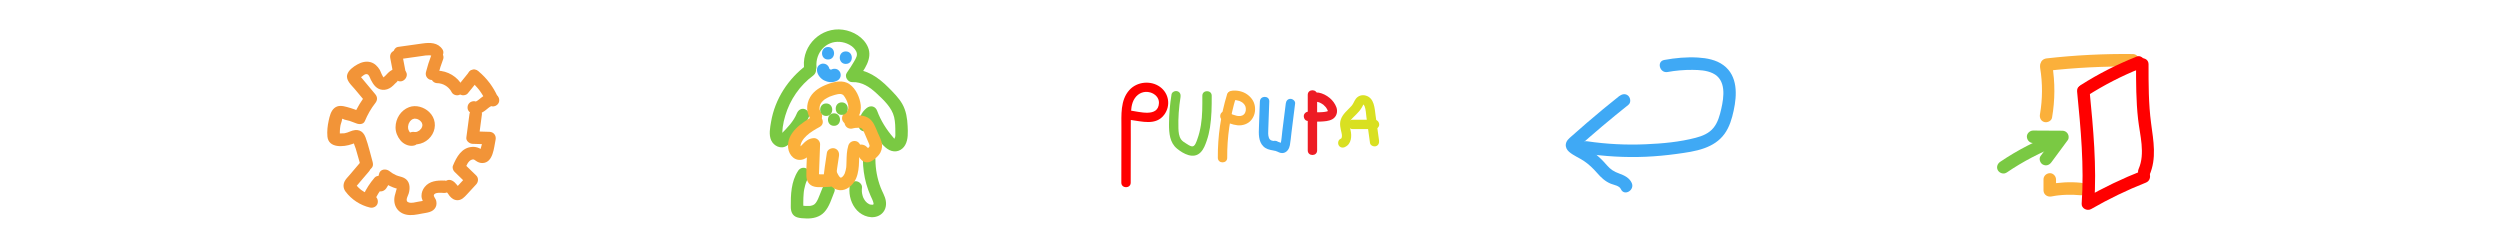 <?xml version="1.0" encoding="UTF-8"?>
<svg id="_レイヤー_1" data-name="レイヤー 1" xmlns="http://www.w3.org/2000/svg" viewBox="0 0 600 60">
  <defs>
    <style>
      .cls-1 {
        fill: #ed1c24;
      }

      .cls-1, .cls-2, .cls-3, .cls-4, .cls-5, .cls-6, .cls-7 {
        stroke-width: 0px;
      }

      .cls-2 {
        fill: #fbb03b;
      }

      .cls-3 {
        fill: #3fa9f5;
      }

      .cls-4 {
        fill: #7ac943;
      }

      .cls-5 {
        fill: #d9e021;
      }

      .cls-6 {
        fill: red;
      }

      .cls-7 {
        fill: #f29438;
      }
    </style>
  </defs>
  <g>
    <path class="cls-2" d="M492.49,28.23c.73-4.22.74-8.46.05-12.69-.13-.8-1.12-1.25-1.85-1.05-.85.23-1.18,1.04-1.05,1.85.6,3.66.58,7.45-.05,11.1-.14.8.21,1.62,1.05,1.85.72.2,1.71-.25,1.85-1.05h0Z"/>
    <path class="cls-2" d="M491.22,17.01c6.85-.78,13.74-1.12,20.64-1.04,1.93.02,1.93-2.98,0-3-6.89-.08-13.78.26-20.64,1.04-.81.09-1.49.62-1.5,1.5,0,.74.7,1.59,1.5,1.5h0Z"/>
    <path class="cls-2" d="M490.44,43.05v2.65c.02,1.03.96,1.63,1.91,1.45.31-.06.61-.11.92-.16.17-.03.33-.05.5-.07-.27.04.1-.01.17-.02.6-.07,1.19-.12,1.79-.14,1.22-.05,2.45-.02,3.66.1.78.08,1.53-.74,1.5-1.5-.04-.88-.66-1.42-1.5-1.5-2.62-.26-5.26-.1-7.84.4l1.9,1.45v-2.65c-.01-.78-.7-1.54-1.51-1.5s-1.5.66-1.5,1.5h0Z"/>
    <path class="cls-4" d="M481.56,41.44c3.98-2.71,8.26-4.95,12.77-6.64.76-.28,1.28-1.01,1.05-1.85-.2-.73-1.08-1.33-1.85-1.05-4.76,1.78-9.29,4.09-13.49,6.94-.67.45-.97,1.32-.54,2.05.39.66,1.38,1,2.05.54h0Z"/>
    <path class="cls-4" d="M487.96,34.33l7.02.04-1.3-2.26c-1.31,1.78-2.63,3.55-3.94,5.33-.47.63-.13,1.7.54,2.05.78.41,1.55.14,2.05-.54,1.31-1.78,2.63-3.55,3.94-5.33.31-.42.25-1.09,0-1.51-.27-.46-.77-.74-1.3-.74l-7.02-.04c-.78,0-1.54.69-1.5,1.5s.66,1.49,1.5,1.5h0Z"/>
    <path class="cls-6" d="M512.86,13.56c-4.69,1.86-9.19,4.13-13.45,6.84-1.62,1.03-.12,3.63,1.51,2.59,4.03-2.57,8.29-4.77,12.73-6.54.75-.3,1.28-1,1.05-1.85-.2-.72-1.09-1.35-1.85-1.05h0Z"/>
    <path class="cls-6" d="M498.5,21.92c.88,8.96,1.73,17.95,1.1,26.96-.08,1.16,1.33,1.83,2.26,1.3,4.22-2.43,8.61-4.56,13.15-6.35,1.78-.7,1-3.6-.8-2.89-4.78,1.88-9.41,4.09-13.86,6.65l2.26,1.3c.63-9-.23-18-1.1-26.96-.19-1.9-3.19-1.92-3,0h0Z"/>
    <path class="cls-6" d="M512.65,15.44c0,4.39,0,8.8.49,13.17.43,3.83,1.76,8.23.13,11.94-.77,1.75,1.81,3.28,2.59,1.51,1.79-4.07.96-8.24.4-12.49-.62-4.68-.61-9.42-.61-14.14,0-1.93-3-1.93-3,0h0Z"/>
  </g>
  <g>
    <path class="cls-4" d="M195.95,15.97c-.24-3.26,2.22-6.18,5.6-5.92,1.48.11,3.22.88,3.93,2.26.46.9-.03,1.63-.48,2.42-.54.94-1.13,1.84-1.75,2.72-.66.93.22,2.3,1.3,2.26,2.33-.1,4.22,1.2,5.86,2.73s3.63,3.35,4.18,5.66c.28,1.19.29,2.44.29,3.66,0,.39.07,1-.14,1.35-.16.28-.03.26-.35-.11-1.66-1.92-2.99-4.02-3.88-6.41-.42-1.13-1.59-1.39-2.51-.66-1.28,1.02-1.93,2.53-1.94,4.15,0,1.93,2.99,1.93,3,0,0-.9.36-1.48,1.06-2.03l-2.51-.66c.63,1.69,1.4,3.32,2.39,4.83.88,1.35,1.97,3.05,3.45,3.79s3.03.15,3.79-1.2.66-3.08.59-4.56c-.08-1.82-.36-3.67-1.27-5.28-.84-1.48-2.14-2.76-3.33-3.96-2.35-2.36-5.22-4.45-8.7-4.31l1.3,2.26c1.53-2.15,3.64-4.87,2.49-7.62-1-2.39-3.55-3.87-6.03-4.21-5.17-.71-9.73,3.64-9.34,8.84.14,1.91,3.14,1.93,3,0h0Z"/>
    <path class="cls-4" d="M193.61,15.6c-4.43,3.27-7.62,8.16-8.55,13.62-.24,1.4-.59,3.12.03,4.47s2.34,2.2,3.72,1.31c1.12-.72,2.09-1.99,2.93-3.02,1-1.22,1.81-2.49,2.4-3.96.3-.75-.33-1.65-1.05-1.85-.86-.24-1.54.29-1.85,1.05-.78,1.91-2.29,3.46-3.72,4.9-.12.12-.24.25-.36.36l.55-.09c.05-.06.02-.1.03-.28.04-.53.05-1.06.12-1.6.12-.95.34-1.89.62-2.8,1.12-3.76,3.47-7.2,6.63-9.53.65-.48.98-1.3.54-2.05-.38-.64-1.4-1.02-2.05-.54h0Z"/>
    <path class="cls-4" d="M191.54,41.01c-1.68,2.56-1.78,5.72-1.75,8.68.01,1.1.37,2.08,1.49,2.46.67.23,1.53.25,2.24.28,1.56.06,3.21-.32,4.3-1.5,1.25-1.35,1.77-3.28,2.45-4.95.29-.73-.32-1.68-1.05-1.85-.87-.2-1.53.27-1.85,1.05-.17.42-.34.85-.51,1.27-.09.21-.17.42-.26.64-.02.04-.25.6-.13.33-.13.31-.27.61-.44.9-.09.16-.19.32-.31.47.18-.23-.19.18-.23.21-.13.11-.14.12-.03.03-.06.04-.11.08-.17.11-.07.04-.48.2-.19.11-.17.06-.35.1-.52.14-.18.03-.18.03,0,.01-.09.01-.19.02-.28.02-.7.05-1.43,0-2.13-.12.18.03.19.02.02,0,.27.11.47.31.58.58.02.2.03.21.02.04,0-.1,0-.2,0-.3,0-.35,0-.7,0-1.05,0-.75.03-1.5.1-2.25,0-.05.08-.63.03-.34.03-.19.06-.39.1-.58.06-.34.14-.67.24-1,.23-.78.38-1.13.87-1.89.43-.66.15-1.69-.54-2.05-.75-.4-1.59-.16-2.05.54h0Z"/>
    <path class="cls-4" d="M203.89,44.99c-.19,1.97.44,4.05,1.79,5.5s3.8,2.25,5.59,1.07c1.14-.75,1.55-2.06,1.32-3.38-.19-1.12-.83-2.11-1.23-3.16-.82-2.15-1.24-4.39-1.26-6.69-.01-1.93-3.01-1.93-3,0s.28,3.93.81,5.82c.27.97.63,1.91,1.03,2.84.27.63.68,1.34.73,1.96,0,.04-.14.24,0,.06-.13.12-.14.13-.04.03l-.13.07c.31.01-.34.04-.16.02.09-.01-.34,0-.42-.02.26.04-.21-.07-.21-.07-.27-.09.02.03-.22-.11-.37-.21-.41-.25-.7-.56-.13-.13-.27-.33-.43-.61-.22-.39-.23-.44-.35-.86-.18-.65-.21-1.14-.13-1.91s-.75-1.5-1.5-1.5c-.88,0-1.42.69-1.5,1.5h0Z"/>
    <path class="cls-3" d="M198.73,14.28c1.93,0,1.93-3,0-3s-1.93,3,0,3h0Z"/>
    <path class="cls-3" d="M202.99,15.34c1.93,0,1.93-3,0-3s-1.93,3,0,3h0Z"/>
    <path class="cls-3" d="M196.11,17.19c.2.92.92,1.77,1.77,2.15.51.23,1,.38,1.57.38s1.1-.15,1.58-.42c.33-.18.59-.54.69-.9s.05-.84-.15-1.16-.51-.6-.9-.69-.8-.05-1.16.15c-.06.03-.12.06-.18.09l.36-.15c-.13.05-.27.09-.41.11l.4-.05c-.17.02-.33.02-.49,0l.4.05c-.18-.03-.35-.07-.51-.14l.36.15c-.16-.07-.32-.16-.46-.27l.3.23c-.13-.1-.25-.22-.35-.35l.23.3c-.09-.11-.16-.24-.21-.37l.15.36c-.04-.09-.07-.19-.09-.29-.08-.36-.38-.72-.69-.9s-.8-.27-1.16-.15-.71.34-.9.69c-.19.37-.24.75-.15,1.16h0Z"/>
    <path class="cls-2" d="M196.86,26.73c.2.25-.08-.17-.11-.23.16.3-.03-.17-.06-.24-.03-.17-.03-.17,0,.02,0-.09-.01-.17-.01-.26,0-.08.06-.61,0-.25.03-.17.07-.35.12-.51.03-.08.06-.17.09-.25-.07.15-.06.15.01,0,.07-.11.12-.23.2-.34.05-.07.1-.15.15-.22-.09.12-.08.12.04-.02.14-.13.28-.27.42-.41.14-.11.15-.12.04-.04.08-.06.16-.11.24-.17.33-.22.68-.4,1.03-.57.3-.15-.1.03.19-.08.19-.07.37-.14.56-.2.38-.13.77-.25,1.17-.33.1-.02.2-.04.31-.06-.14.01-.12.01.06,0,.2-.01.41-.03.61,0-.36-.04.32.11.15.05s.41.26.13.05c.15.11.28.26.4.4-.17-.2.15.23.18.28.1.16.19.33.28.5.05.1.1.2.15.3.07.17.09.2.05.1.15.36.26.74.33,1.12-.03-.17.02.35.02.42,0,.1,0,.2-.02.3.03-.18.02-.19,0-.01-.02.06-.2.57-.06.26-.07.16-.16.31-.26.45.18-.26-.14.12-.2.17.25-.21-.17.07-.24.1-.71.33-.95,1.41-.54,2.05.47.73,1.29.89,2.05.54,1.63-.76,2.42-2.72,2.23-4.44-.21-1.84-1.13-3.88-2.67-4.99s-3.64-.63-5.28-.02-3.26,1.53-4.17,3.08c-1.06,1.79-.99,3.98.32,5.6.49.61,1.61.55,2.12,0,.6-.65.53-1.47,0-2.12h0Z"/>
    <path class="cls-2" d="M195.2,27.87c-2.73,1.53-6.47,3.99-6.05,7.63.21,1.83,1.76,3.4,3.69,2.72.69-.24,1.22-.74,1.71-1.26.21-.23.41-.46.64-.67.08-.07.07-.07-.02,0,.06-.04.12-.08.18-.11.09-.05.08-.05-.05,0,.17-.04.18-.05.01,0l-1.5-1.5c-.09,2.49-.33,5.02-.28,7.52.02,1.22.62,2.27,1.86,2.58,1.12.29,2.49.07,3.64.06.88,0,1.4-.69,1.5-1.5.23-1.96.51-3.92.82-5.88.13-.8-.21-1.61-1.05-1.85-.71-.2-1.72.24-1.85,1.05-.35,2.22-.66,4.44-.92,6.67l1.5-1.5c-.44,0-.89,0-1.33.01-.27,0-.53,0-.8,0-.15,0-.53-.07-.63,0-.15.11,0-.03.1.17.29.58.17.34.17.06,0-.5.04-1,.06-1.51.07-1.97.15-3.94.22-5.91.03-.78-.71-1.54-1.5-1.5-1.28.06-2.1.82-2.93,1.72-.15.16-.31.33-.48.48-.13.11.13-.09-.09.05.19-.12-.06-.03.05-.02.07,0,.34.13.36.13-.07.01-.1-.3-.1-.37-.02-.38.1-.77.35-1.22.28-.51.64-.93,1.06-1.32.94-.89,2.08-1.53,3.2-2.15,1.68-.94.17-3.54-1.51-2.59h0Z"/>
    <path class="cls-2" d="M198.19,42.72c.56,1.21,1.37,2.41,2.72,2.81,1.65.5,3.21-.56,4.1-1.88.75-1.11,1-2.5,1.11-3.81.12-1.5-.02-2.81.38-4.11.23-.75-.27-1.67-1.05-1.85-.81-.18-1.6.24-1.85,1.05-.38,1.23-.41,2.54-.44,3.82,0,.3-.02.59-.03.89,0,.11-.01.22-.02.34,0,.03-.05.48,0,.14-.07.49-.19.97-.35,1.44-.09.26.06-.07-.03.07-.06.09-.1.2-.15.29-.07.11-.14.22-.21.33.18-.25-.08.07-.11.1-.02.02-.29.25-.17.16s-.18.11-.21.12c.22-.11-.12.03-.18.04.27-.05-.25-.12.14,0-.06-.02-.3-.15-.14-.04.18.13-.07-.07-.12-.09.28.17.02,0-.05-.07-.03-.03-.24-.29-.12-.13s-.07-.12-.1-.15c-.07-.11-.13-.21-.19-.32-.12-.22-.23-.44-.33-.66-.33-.71-1.42-.95-2.05-.54-.74.48-.89,1.29-.54,2.05h0Z"/>
    <path class="cls-2" d="M204.58,30.83c.16-.03.31-.06.47-.09.08-.01.16-.03.24-.04-.2.02-.21.03-.04,0,.28-.03.56-.05.84-.04.08,0,.16,0,.24.01.17.02.16.01-.05,0,.05-.01.41.07.44.11l-.15-.07c.07.03.13.06.2.1.07.04.13.08.19.12-.15-.12-.17-.12-.04,0,.12.13.12.13.03.01.05.08.1.15.15.23.07.12.13.24.19.37.17.37.32.74.48,1.11.15.34.3.68.44,1.03.08.2.17.39.25.59.08.18.08.2.03.06.03.07.05.14.08.2.06.16.11.32.14.48-.02-.16-.02-.16,0,.03-.01.2,0,.19,0-.02-.05.16-.04.15.03-.02-.02.05-.05.11-.08.16-.04.08-.31.38-.08.14-.23.25-.48.47-.73.69l-.1.08c.14-.1.14-.11,0-.01.22-.1.45-.12.68-.05.25.12.31.14.18.07.21.17.26.2.14.1-.1-.11-.07-.07.09.13,0,0-.13-.18-.13-.19-.17-.25-.33-.51-.54-.74-.48-.53-1.32-.87-2.02-.58s-1.32,1.01-1.05,1.85c.22.69,1.07,1.37,1.85,1.05.14-.06.1,0-.22,0-.15,0-.29-.03-.42-.09s-.23-.12-.34-.21c.03.03.06.07.09.1-.11-.12-.19-.27-.06-.07.06.09.11.18.17.26.37.53.81,1.05,1.47,1.21.98.24,1.72-.27,2.43-.87.48-.4.96-.89,1.25-1.46.4-.82.49-1.68.24-2.56-.22-.76-.6-1.48-.91-2.2-.57-1.33-1.04-2.86-2.4-3.6s-2.97-.56-4.45-.26c-.77.15-1.28,1.11-1.05,1.85.26.82,1.02,1.21,1.85,1.05h0Z"/>
    <path class="cls-4" d="M198.29,27.83c1.93,0,1.93-3,0-3s-1.93,3,0,3h0Z"/>
    <path class="cls-4" d="M202.02,27.57c1.93,0,1.93-3,0-3s-1.93,3,0,3h0Z"/>
    <path class="cls-4" d="M200.16,30.2c1.93,0,1.93-3,0-3s-1.93,3,0,3h0Z"/>
  </g>
  <g>
    <path class="cls-6" d="M271.37,43.84c0-3.57.01-7.14.02-10.71,0-1.73-.02-3.46.01-5.18.03-1.48.09-3.14.97-4.4s2.27-1.76,3.68-1.37c1.15.32,2.14,1.27,2.1,2.52-.13,3.58-4.78,2.09-6.94,1.81-1.43-.18-1.42,2.07,0,2.25,2.82.36,6.23,1.46,8.22-1.25,1.58-2.15,1.13-5.11-1.04-6.67s-5.48-1.3-7.35.78c-2.2,2.44-1.89,6.01-1.9,9.06,0,4.39-.01,8.78-.02,13.16,0,1.45,2.25,1.45,2.25,0h0Z"/>
    <path class="cls-4" d="M281.16,22.69c-.38,2.38-.6,4.77-.6,7.18,0,2.09.18,4.36,1.9,5.78,1.52,1.26,4,2.64,5.69.91.73-.74,1.11-1.78,1.45-2.75.36-1.03.62-2.11.79-3.19.4-2.53.43-5.09.42-7.65,0-1.45-2.25-1.45-2.25,0,0,2.35.04,4.73-.34,7.05-.19,1.16-.46,2.31-.87,3.41-.21.56-.55,1.81-1.3,1.7-.48-.07-.99-.45-1.4-.7s-.85-.52-1.15-.92c-.57-.76-.65-1.81-.68-2.73-.08-2.51.12-5.04.51-7.51.1-.6-.15-1.21-.79-1.38-.54-.15-1.29.18-1.38.79h0Z"/>
    <path class="cls-2" d="M294.48,22.7c-1.5,4.91-2.24,10.05-2.2,15.18.01,1.45,2.26,1.45,2.25,0-.04-4.95.67-9.85,2.12-14.58.42-1.39-1.75-1.98-2.17-.6h0Z"/>
    <path class="cls-3" d="M302.37,24.35c-.07,2.04-.15,4.07-.22,6.11-.06,1.59-.17,3.47,1.07,4.68.64.63,1.46.82,2.31.96.39.06.74.13,1.09.31.46.24.96.42,1.49.28.84-.22,1.31-1.03,1.46-1.83.18-.99.26-2,.38-3,.29-2.34.59-4.68.88-7.02.08-.6-.57-1.12-1.12-1.12-.67,0-1.05.52-1.12,1.12-.28,2.23-.56,4.46-.84,6.68-.12.95-.16,1.94-.37,2.87-.02.09-.05.18-.08.27,0-.02,0-.03.03-.04.48,0,.63-.05.44-.17-.1-.06-.21-.12-.32-.16-.42-.2-.85-.3-1.31-.37-.66-.11-1.33-.13-1.59-.82s-.18-1.41-.16-2.1c.08-2.22.16-4.44.24-6.66.05-1.45-2.2-1.45-2.25,0h0Z"/>
    <path class="cls-1" d="M313.86,22.75v13.36h2.25v-.52c0-1.45-2.25-1.45-2.25,0v.52c0,1.45,2.25,1.45,2.25,0v-13.36c0-1.45-2.25-1.45-2.25,0h0Z"/>
    <path class="cls-1" d="M315.85,24.38c.21.04.42.08.62.15.09.03.19.07.28.1.12.05.11.04-.03-.01.05.02.1.05.15.07.18.09.35.19.52.3.06.04.16.09.21.15-.18-.21.05.05.1.09.15.13.29.27.42.42.04.04.07.09.11.13.08.1.07.09-.02-.03.06.05.1.15.14.21.06.09.12.19.17.29.02.04.13.31.05.07.03.08.13.27.11.36-.02-.15-.02-.16,0-.03,0,.11,0,.12,0,.03.02-.09.01-.08-.01.03.06-.12.06-.13,0-.03.1-.12.12-.14.04-.05-.09.08-.07.07.05-.03,0,.02-.19.12-.2.12.15-.06.17-.07.05-.02-.05.02-.1.03-.15.05-.18.05-.36.08-.55.11.22-.03-.09,0-.14.01-.15.02-.29.03-.44.04-.51.04-1.03.05-1.54.04-.26,0-.51-.02-.77-.04-.15-.01-.29-.03-.44-.04-.07,0-.15-.02-.22-.03.12.02.11.01-.03,0-.31-.05-.58-.05-.87.11-.23.14-.46.4-.52.67-.12.53.16,1.29.79,1.38,1.05.15,2.09.23,3.15.18.95-.05,2.02-.09,2.87-.56,1.04-.57,1.38-1.81.98-2.89-.32-.85-.89-1.62-1.58-2.2-.79-.65-1.7-1.13-2.71-1.31-.58-.1-1.24.16-1.38.79-.12.55.17,1.27.79,1.38h0Z"/>
    <path class="cls-5" d="M322.83,35.26c1.52-.7,1.63-2.58,1.31-4-.15-.66-.43-1.36-.17-2.03-.02.06.1-.19.13-.24.04-.06.17-.27.15-.24.18-.25.41-.47.63-.69.43-.43.88-.84,1.27-1.31.21-.26.43-.53.6-.82.12-.21.41-.66.43-.88,0,.08-.25-.08-.04.02.19.08.29.24.38.47.29.79.31,1.72.42,2.55.29,2.07.57,4.15.86,6.22.08.6.85.93,1.38.79.65-.18.87-.78.79-1.38-.28-2.01-.55-4.01-.83-6.02-.24-1.73-.29-4.14-2.32-4.75-.9-.27-1.84,0-2.41.75-.41.54-.6,1.22-1.02,1.69-.96,1.08-2.19,1.95-2.63,3.4-.32,1.04-.02,2.08.21,3.1.08.35.13.67.08.94-.03.18-.07.22-.11.34-.09.26-.08.1-.05.07.09-.09-.18.1-.19.1-.55.25-.69,1.05-.4,1.54.33.57.99.66,1.54.4h0Z"/>
    <path class="cls-5" d="M324.62,30.98h5.27c.59,0,1.15-.52,1.12-1.12s-.49-1.12-1.12-1.12h-5.27c-.59,0-1.15.52-1.12,1.12s.49,1.12,1.12,1.12h0Z"/>
    <path class="cls-2" d="M295.72,24.07c.2-.02.41-.04.62-.04.1,0,.19,0,.29.01.03,0,.13,0,.16.02-.15-.02-.18-.03-.09-.01.03,0,.05,0,.08.01.2.04.4.09.6.15.05.02.1.04.16.05.13.04.03.07-.04-.02.05.06.22.1.29.14.1.05.19.11.28.16.04.02.27.2.15.1s.1.09.13.12c.09.08.17.17.25.26.03.03.12.17.04.04s0,0,0,.02c.05.09.11.17.16.26.02.04.04.09.07.13.05.1-.02.05,0,0l-.03-.07s.03.07.04.1c.02.06.04.12.05.18.03.1.04.19.06.29.04.2,0-.25,0,.03,0,.09,0,.17,0,.26,0,.05,0,.1,0,.15,0,.05-.06.24,0,.07.06-.18-.02.09-.03.14-.02.1-.05.19-.08.28,0,.02-.05.14-.05.14,0,0,.1-.21.04-.1-.05.09-.1.19-.15.29-.03.04-.05.08-.08.12-.07.11,0,0,0,0-.01,0,.08-.09-.03.02-.03.03-.07.07-.1.1-.03.03-.05.05-.08.07-.15.15.05-.05.06-.04,0,.03-.29.18-.32.2-.03.01-.09.06-.12.06.13,0,.13-.05.02-.02-.11.03-.22.06-.34.09-.2.05.2,0-.09.01-.13,0-.27.01-.4,0-.06,0-.12,0-.18-.01-.14,0-.05.02.03,0-.11.02-.3-.06-.41-.08-.26-.06-.52-.14-.77-.23-.06-.02-.12-.04-.18-.07-.03-.01-.27-.11-.13-.05.13.05-.06-.03-.09-.04-.07-.03-.15-.07-.22-.1-.26-.12-.51-.25-.76-.38-.52-.27-1.25-.15-1.54.4-.27.52-.15,1.25.4,1.54,1.14.6,2.33,1.12,3.62,1.25,1.21.12,2.52-.31,3.3-1.27s1.04-2.14.85-3.34-.9-2.13-1.85-2.81c-1.01-.72-2.39-1.02-3.61-.88-.58.07-1.15.47-1.12,1.12.02.55.5,1.2,1.12,1.12h0Z"/>
    <path class="cls-3" d="M305.94,36.04c1.45,0,1.45-2.25,0-2.25s-1.45,2.25,0,2.25h0Z"/>
  </g>
  <g>
    <path class="cls-3" d="M388.69,23c-2.65,2.1-5.25,4.25-7.82,6.46-1.26,1.08-2.5,2.17-3.74,3.27-.59.53-1.21,1.02-1.33,1.86-.1.72.23,1.36.76,1.83,1.04.91,2.48,1.47,3.63,2.25s2.18,1.77,3.12,2.85,1.93,2.03,3.3,2.58c.8.32,2.02.45,2.41,1.31.8,1.75,3.39.23,2.59-1.51-.56-1.23-1.76-1.8-2.97-2.24-1.27-.46-2.09-.96-2.99-2-.99-1.15-2.01-2.16-3.23-3.07-.65-.48-1.33-.92-2.02-1.34-.3-.18-.6-.36-.9-.53-.2-.12-.4-.23-.6-.34-.33-.25-.39-.24-.17.03l-.15,1.16c.21-.47.89-.88,1.27-1.22.5-.44.99-.88,1.49-1.31,1.05-.91,2.1-1.82,3.17-2.72,2.08-1.75,4.18-3.47,6.31-5.17.64-.51.52-1.59,0-2.12-.62-.63-1.49-.5-2.12,0h0Z"/>
    <path class="cls-3" d="M380.09,36.79c4.95.74,9.94,1.05,14.94.83,2.44-.11,4.88-.34,7.3-.67,2.25-.31,4.59-.61,6.74-1.39,1.91-.69,3.59-1.75,4.8-3.41s1.79-3.65,2.21-5.6c.82-3.78,1.02-8.32-2.43-10.89-1.76-1.31-3.99-1.72-6.14-1.85-2.71-.16-5.42.09-8.09.58-1.9.35-1.09,3.24.8,2.89s3.99-.53,6-.51c1.62.02,3.35.1,4.84.81,3.27,1.55,2.71,5.64,2.04,8.56-.36,1.57-.81,3.22-1.83,4.5-1.07,1.35-2.69,2.01-4.32,2.43-3.85,1.01-7.96,1.38-11.93,1.55-4.72.21-9.47-.03-14.14-.72-1.89-.28-2.7,2.61-.8,2.89h0Z"/>
  </g>
  <g>
    <path class="cls-7" d="M97.37,17.38l-.8-4.2c-.07-.35-.39-.72-.69-.9-.32-.19-.8-.27-1.16-.15s-.71.34-.9.69c-.2.37-.23.74-.15,1.16l.8,4.2c.07.35.39.72.69.9.32.19.8.27,1.16.15s.71-.34.9-.69c.2-.37.23-.74.15-1.16h0Z"/>
    <path class="cls-7" d="M103.48,13.34c-.49,1.3-.91,2.62-1.25,3.96-.1.38-.05.81.15,1.16.18.31.54.61.9.69.78.18,1.64-.23,1.85-1.05.34-1.35.75-2.67,1.25-3.96.13-.34.03-.85-.15-1.16s-.54-.61-.9-.69c-.38-.09-.81-.07-1.16.15s-.54.51-.69.9h0Z"/>
    <path class="cls-7" d="M96.32,14.14l5.02-.71.62-.09.35-.05c-.18.02-.22.03-.1.02.29-.02.57-.05.86-.04.09,0,.52.07.14,0,.12.02.28.1.39.1.11.04.07.02-.1-.05.07.03.13.07.19.11-.16-.13-.17-.14-.05-.03-.11-.16-.12-.17-.03-.03.43.66,1.35.99,2.05.54.66-.42,1-1.35.54-2.05-1.09-1.68-3.01-1.68-4.78-1.43-1.97.27-3.94.55-5.91.83-.78.11-1.27,1.14-1.05,1.85.28.86,1.01,1.16,1.85,1.05h0Z"/>
    <path class="cls-7" d="M104.95,19.96c.21,0,.42.02.63.04l-.4-.05c.49.07.97.2,1.42.39l-.36-.15c.43.19.84.43,1.21.71l-.3-.23c.37.29.7.62.99.99l-.23-.3c.18.24.35.5.49.77.36.7,1.39.96,2.05.54.71-.46.93-1.31.54-2.05-1.15-2.21-3.57-3.64-6.05-3.66-.78,0-1.54.7-1.5,1.5s.66,1.49,1.5,1.5h0Z"/>
    <path class="cls-7" d="M112.25,22.43l2.52-3.12c.15-.14.25-.3.31-.48.09-.18.14-.37.13-.58,0-.37-.16-.81-.44-1.06s-.66-.46-1.06-.44c-.37.02-.82.14-1.06.44l-2.52,3.12c-.15.14-.25.3-.31.48-.09.18-.14.37-.13.58,0,.37.16.81.44,1.06s.66.46,1.06.44c.37-.02.82-.14,1.06-.44h0Z"/>
    <path class="cls-7" d="M112.7,19.23c.46.38.89.78,1.3,1.21.21.22.41.44.61.68.09.11.19.22.28.33,0,.01.15.19.15.19,0,0-.23-.3-.03-.04.72.96,1.32,2,1.81,3.1.14.32.57.6.9.69.36.1.84.05,1.16-.15s.6-.51.69-.9c.1-.42.02-.77-.15-1.16-1.02-2.33-2.62-4.45-4.59-6.07-.31-.26-.64-.44-1.06-.44-.37,0-.81.16-1.06.44-.51.55-.64,1.59,0,2.12h0Z"/>
    <path class="cls-7" d="M118.73,22.59c-.82-.27-1.71-.07-2.45.33-.59.32-1.09.78-1.62,1.19l.3-.23c-.29.22-.59.44-.93.58l.36-.15c-.13.05-.27.09-.41.12l.4-.05c-.11.01-.22.02-.33,0l.4.05c-.12-.02-.23-.05-.34-.09-.33-.14-.86-.02-1.16.15-.31.18-.61.54-.69.9-.09.38-.07.81.15,1.16s.51.53.9.69c.79.33,1.71.11,2.44-.27.6-.31,1.1-.79,1.63-1.2l-.3.23c.29-.23.6-.44.94-.6l-.36.15c.15-.06.3-.11.46-.13l-.4.05c.11-.01.23-.01.34,0l-.4-.05c.09.01.18.03.26.06.75.25,1.67-.29,1.85-1.05.19-.83-.25-1.58-1.05-1.85h0Z"/>
    <path class="cls-7" d="M99.02,31.99c-.14.02-.29-.01-.42,0l.24.03c-.05-.01-.11-.02-.16-.04-.05-.01-.11-.05-.15-.05l.21.09s-.1-.05-.14-.08c-.05-.03-.09-.06-.14-.09-.24-.15.18.2.07.05-.06-.08-.15-.14-.21-.21-.03-.03-.08-.11-.11-.13l.13.16s-.07-.1-.1-.15c-.06-.09-.14-.34-.21-.39.02.01.13.35.05.11-.03-.08-.06-.17-.08-.25-.02-.06-.03-.11-.04-.17-.01-.06-.02-.12-.04-.17l.03.22c.02-.14-.02-.3-.02-.44,0-.09.01-.19.02-.28.01-.19.07.01-.02.12.07-.08.07-.34.1-.45.03-.09.06-.18.09-.27.09-.27-.15.29,0,.02.07-.14.14-.27.22-.4.03-.05.07-.1.1-.15.18-.27-.23.24,0,.01.11-.11.21-.22.32-.32.14-.14.02.07-.09.06.05,0,.22-.14.27-.17.07-.04.14-.07.2-.11.21-.11-.11.06-.14.06.11,0,.26-.08.38-.11.18-.04.27.04-.09,0,.05,0,.11,0,.16-.01.16,0,.31.02.47.02-.39,0-.27-.05-.13-.01.06.02.13.03.19.04.13.03.25.1.38.12-.29-.05-.26-.12-.14-.06.07.04.14.07.21.11.13.07.24.16.37.23.17.09-.29-.26-.08-.06.04.04.08.07.12.11.1.09.18.19.27.29.2.22-.2-.3-.04-.05.03.04.06.09.09.13.04.07.08.14.12.2l.03.07c.06.14.04.09-.06-.14.02.12.09.25.11.38.01.05.01.11.03.16-.12-.38-.03-.22-.02-.06,0,.06,0,.12,0,.17,0,.16-.1.32.02-.05-.05.15-.07.31-.12.46-.07.2-.12.07.04-.08-.05.05-.08.17-.12.23-.04.08-.09.15-.14.22l-.05.07c-.09.13-.07.1.07-.09-.11.05-.27.3-.37.38-.04.04-.09.07-.13.11.28-.29.1-.08-.02,0s-.33.13-.42.23l.2-.08c-.05.02-.11.04-.16.06-.08.03-.17.05-.25.07-.07.02-.14.03-.21.04-.12.02-.06.01.18-.03-.06,0-.12,0-.17.01-.06,0-.12,0-.17,0-.42-.02.23.05-.04,0-.77-.15-1.66.21-1.85,1.05-.17.74.22,1.69,1.05,1.85,2.01.38,4.06-.59,5.07-2.38s.69-3.9-.75-5.29c-1.23-1.2-3.2-1.82-4.86-1.19-1.98.75-3.22,2.72-3.24,4.81-.01,1.16.44,2.26,1.17,3.15.69.84,1.84,1.42,2.94,1.3.41-.05.76-.14,1.06-.44.26-.26.46-.69.44-1.06-.03-.74-.66-1.59-1.5-1.5h0Z"/>
    <path class="cls-7" d="M106.6,43.34c-1.71-.07-3.52.1-4.67,1.53-.49.61-.78,1.36-.77,2.15,0,.42.13.8.29,1.18.11.25.36.59.32.82l.2-.76-.08.06.66-.39c-.7.27-1.5.35-2.24.49-.67.13-1.49.37-2.17.18-1.06-.3-.27-1.44-.05-2.17.41-1.37.3-3.02-1.12-3.73-.59-.3-1.26-.37-1.86-.63s-1.14-.59-1.63-.99c-.81-.66-2.25-.54-2.51.66-.16.74-.43,1.35-.87,1.97h2.59c-.15-.25-.3-.5-.45-.75-.46-.77-1.71-1.06-2.36-.3-1.08,1.27-1.99,2.64-2.67,4.16-.33.74-.21,1.61.54,2.05.64.37,1.72.21,2.05-.54.57-1.28,1.29-2.48,2.2-3.56l-2.36-.3c.15.25.3.5.45.75.61,1.02,1.95.91,2.59,0,.57-.81.96-1.72,1.17-2.69l-2.51.66c.92.76,1.88,1.35,2.99,1.78.22.09.45.16.68.23.18.05.36.1.53.14l-.24-.24c-.2.4-.29.97-.43,1.41-.73,2.2.19,4.44,2.57,4.99,1.27.29,2.56,0,3.82-.24s2.65-.3,3.28-1.51c.28-.53.27-1.15.1-1.72-.07-.24-.57-.89-.52-1.16.13-.81,1.94-.58,2.44-.56,1.93.08,1.93-2.92,0-3h0Z"/>
    <path class="cls-7" d="M89.56,46.9c-.43-.1-.85-.24-1.26-.39.2.08.04.02-.07-.03-.1-.05-.2-.09-.3-.14-.2-.1-.39-.21-.58-.32s-.37-.23-.55-.36c-.03-.02-.31-.23-.17-.12s-.16-.14-.16-.13c-.34-.29-.65-.6-.94-.93-.06-.07-.11-.14-.17-.2.24.28-.1-.11-.06-.11l.11.4-.11.41c.08-.12.08-.14.02-.05-.07.08-.06.07.04-.04.34-.4.68-.8,1.02-1.2.73-.86,1.46-1.72,2.2-2.58.51-.6.63-1.54,0-2.12-.56-.51-1.58-.64-2.12,0-.86,1.01-1.71,2.01-2.57,3.02-.42.49-.94.98-1.21,1.57-.38.82-.28,1.7.27,2.42,1.43,1.9,3.52,3.26,5.84,3.81.76.18,1.66-.24,1.85-1.05s-.23-1.65-1.05-1.85h0Z"/>
    <path class="cls-7" d="M89.47,39.01c-.57-1.99-1.02-4.09-1.74-6.04-.66-1.79-2.06-2.12-3.7-1.42-.45.19-.88.35-1.36.44-.14.02-1.41.05-1.41.05.28.71.38.76.3.16,0-.27,0-.54.01-.81.02-.41.06-.81.13-1.22.08-.49.39-1.1.4-1.58.25-.46.17-.52-.23-.16l.41.1c.41.26,1.15.32,1.62.48.54.18,1.08.38,1.61.6.67.28,1.71.28,2.05-.54.65-1.54,1.47-3.02,2.51-4.33.54-.68.57-1.44,0-2.12-.76-.91-1.52-1.81-2.27-2.72-.28-.34-.57-.68-.85-1.02-.19-.23-.38-.45-.57-.68-.34.72-.33.87.05.45.51-.23,1.12-1.1,1.78-.81.39.16.63.98.8,1.32.59,1.16,1.39,2.3,2.82,2.4.76.05,1.44-.19,2.05-.63.37-.26.66-.58.97-.9.16-.17.73-.56.51-.67,1.72.86,3.25-1.73,1.51-2.59-1.08-.54-2.16-.43-3.16.25-.46.31-.81.72-1.19,1.12-.18.19-.54.4-.34.48-.42-.15-.81-1.48-1.04-1.86-.52-.85-1.23-1.57-2.21-1.84-1.09-.3-2.21.01-3.17.55s-2.18,1.4-2.44,2.5c-.32,1.34,1.03,2.46,1.79,3.37.95,1.13,1.89,2.26,2.84,3.39v-2.12c-1.21,1.53-2.22,3.14-2.98,4.94l2.05-.54c-1.22-.52-2.46-.99-3.75-1.33-1.04-.28-2.12-.5-3.02.25-.85.71-1.15,2-1.37,3.03-.27,1.23-.42,2.55-.3,3.81.27,2.82,3.86,2.54,5.85,1.83.22-.08.54-.16.73-.3.48-.12.49-.22.03-.31-.29-.22-.39-.24-.31-.05-.1.32.39,1.38.5,1.74l1.18,4.12c.53,1.85,3.43,1.07,2.89-.8h0Z"/>
    <path class="cls-7" d="M107.01,45.96c.38.2.6.71.88,1.05.48.59,1.1,1.04,1.9,1.04,1,0,1.65-.72,2.28-1.4.74-.8,1.48-1.6,2.22-2.41.54-.59.6-1.54,0-2.12-1.03-1-2.06-2-3.09-3l.39,1.46c.33-.8.77-2.02,1.7-2.28.41-.12.57.05.9.28.49.35,1.02.57,1.62.55,2.57-.09,2.74-3.77,3.13-5.59.21-.97-.43-1.87-1.45-1.9-1.36-.04-2.71-.08-4.07-.12l1.5,1.5c.25-1.85.49-3.71.74-5.56.11-.8-.77-1.5-1.5-1.5-.9,0-1.39.69-1.5,1.5-.25,1.85-.49,3.71-.74,5.56-.11.82.78,1.48,1.5,1.5,1.36.04,2.71.08,4.07.12l-1.45-1.9c-.14.68-.29,1.37-.43,2.05-.02.11-.41,1.35-.35,1.44-.06-.08,1.18.3.36-.3-.21-.15-.4-.27-.64-.38-.5-.22-1.03-.32-1.58-.3-2.59.12-3.83,2.42-4.7,4.53-.19.47.04,1.12.39,1.46,1.03,1,2.06,2,3.09,3v-2.12c-.49.53-.99,1.07-1.48,1.6-.25.27-.49.53-.74.8-.16.18-.33.36-.49.53.28-.04.53,0,.76.11.01-.07-.44-.63-.56-.78-.32-.41-.67-.77-1.14-1.02-1.71-.9-3.23,1.69-1.51,2.59h0Z"/>
  </g>
</svg>